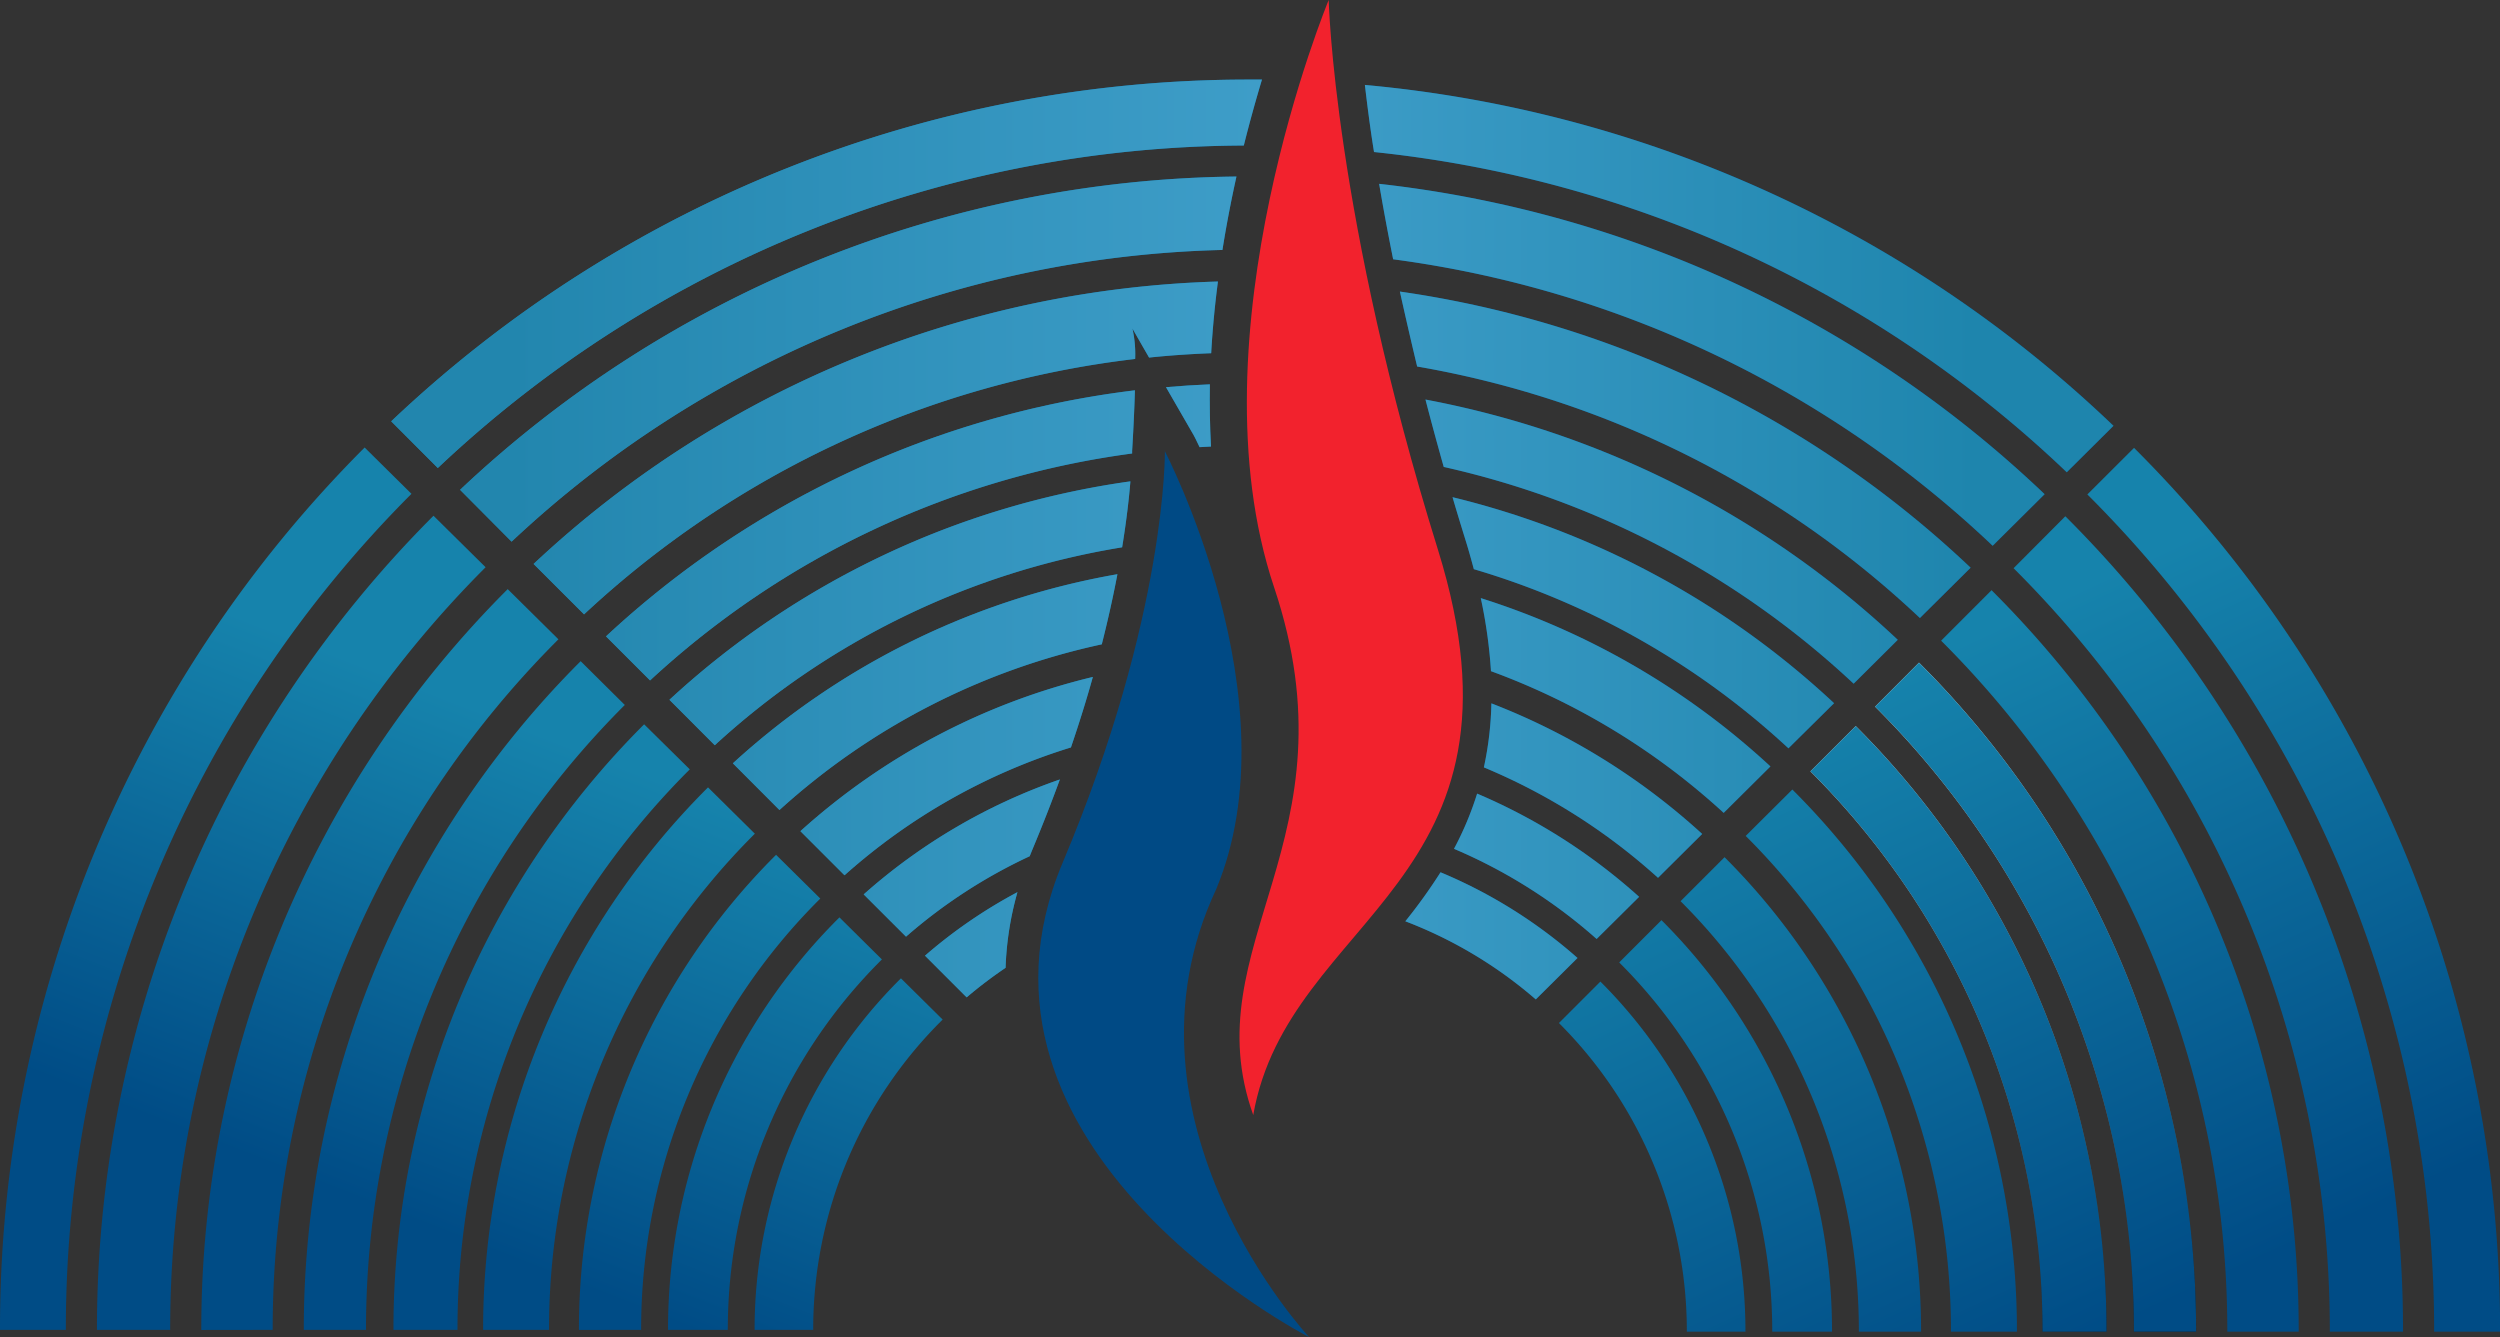 <svg id="Layer_1" data-name="Layer 1" xmlns="http://www.w3.org/2000/svg" xmlns:xlink="http://www.w3.org/1999/xlink" viewBox="0 0 492.68 263.52"><rect x="0" y="0" width="492.68" height="263.52" fill="#333333" stroke="none"/><defs><style>.cls-1{fill:#004a85;}.cls-2{fill:#f2222d;}.cls-3{fill:url(#linear-gradient);}.cls-4{fill:url(#linear-gradient-2);}.cls-5{fill:url(#linear-gradient-3);}.cls-6{fill:url(#linear-gradient-12);}.cls-7{fill:url(#linear-gradient-13);}.cls-8{fill:url(#linear-gradient-14);}.cls-9{fill:url(#linear-gradient-15);}.cls-10{fill:url(#linear-gradient-16);}.cls-11{fill:url(#linear-gradient-17);}.cls-12{fill:url(#linear-gradient-18);}.cls-13{fill:url(#linear-gradient-19);}.cls-14{fill:url(#linear-gradient-20);}.cls-15{fill:url(#linear-gradient-21);}.cls-16{fill:url(#linear-gradient-22);}.cls-17{fill:url(#linear-gradient-23);}.cls-18{fill:url(#linear-gradient-24);}.cls-19{fill:url(#linear-gradient-25);}.cls-20{fill:url(#linear-gradient-26);}.cls-21{fill:url(#linear-gradient-27);}.cls-22{fill:url(#linear-gradient-28);}.cls-23{fill:url(#linear-gradient-29);}.cls-24{fill:url(#linear-gradient-30);}.cls-25{fill:url(#linear-gradient-31);}.cls-26{fill:url(#linear-gradient-32);}.cls-27{fill:url(#linear-gradient-33);}.cls-28{fill:url(#linear-gradient-34);}.cls-29{fill:url(#linear-gradient-35);}.cls-30{fill:url(#linear-gradient-36);}.cls-31{fill:url(#linear-gradient-37);}.cls-32{fill:url(#linear-gradient-38);}.cls-33{fill:url(#linear-gradient-39);}.cls-34{fill:url(#linear-gradient-40);}</style><linearGradient id="linear-gradient" x1="366.33" y1="242.12" x2="418.26" y2="397.92" gradientUnits="userSpaceOnUse"><stop offset="0" stop-color="#fff"/><stop offset="1"/></linearGradient><linearGradient id="linear-gradient-2" x1="382.37" y1="236.77" x2="434.3" y2="392.58" xlink:href="#linear-gradient"/><linearGradient id="linear-gradient-3" x1="362.89" y1="238.78" x2="441.24" y2="407.55" gradientUnits="userSpaceOnUse"><stop offset="0.09" stop-color="#1683ac"/><stop offset="0.82" stop-color="#004c86"/></linearGradient><linearGradient id="linear-gradient-12" x1="130.5" y1="257.53" x2="81.09" y2="383.76" xlink:href="#linear-gradient-3"/><linearGradient id="linear-gradient-13" x1="146.44" y1="263.77" x2="97.03" y2="390" xlink:href="#linear-gradient-3"/><linearGradient id="linear-gradient-14" x1="163" y1="270.25" x2="113.59" y2="396.48" xlink:href="#linear-gradient-3"/><linearGradient id="linear-gradient-15" x1="193.62" y1="282.24" x2="144.21" y2="408.47" xlink:href="#linear-gradient-3"/><linearGradient id="linear-gradient-16" x1="114.56" y1="251.29" x2="65.15" y2="377.52" xlink:href="#linear-gradient-3"/><linearGradient id="linear-gradient-17" x1="97.29" y1="244.53" x2="47.88" y2="370.76" xlink:href="#linear-gradient-3"/><linearGradient id="linear-gradient-18" x1="79.08" y1="237.4" x2="29.67" y2="363.63" xlink:href="#linear-gradient-3"/><linearGradient id="linear-gradient-19" x1="61.39" y1="230.48" x2="11.98" y2="356.71" xlink:href="#linear-gradient-3"/><linearGradient id="linear-gradient-20" x1="178.47" y1="276.31" x2="129.06" y2="402.54" xlink:href="#linear-gradient-3"/><linearGradient id="linear-gradient-21" x1="119.26" y1="306.78" x2="390.48" y2="298.84" xlink:href="#linear-gradient-3"/><linearGradient id="linear-gradient-22" x1="119.29" y1="307.88" x2="390.51" y2="299.95" xlink:href="#linear-gradient-3"/><linearGradient id="linear-gradient-23" x1="118.76" y1="289.65" x2="389.97" y2="281.72" xlink:href="#linear-gradient-3"/><linearGradient id="linear-gradient-24" x1="118.9" y1="294.47" x2="390.12" y2="286.54" xlink:href="#linear-gradient-3"/><linearGradient id="linear-gradient-25" x1="118.29" y1="273.44" x2="389.5" y2="265.51" xlink:href="#linear-gradient-3"/><linearGradient id="linear-gradient-26" x1="118.47" y1="279.79" x2="389.69" y2="271.85" xlink:href="#linear-gradient-3"/><linearGradient id="linear-gradient-27" x1="117.8" y1="256.78" x2="389.01" y2="248.85" xlink:href="#linear-gradient-3"/><linearGradient id="linear-gradient-28" x1="117.99" y1="263.18" x2="389.2" y2="255.25" xlink:href="#linear-gradient-3"/><linearGradient id="linear-gradient-29" x1="117.34" y1="241.11" x2="388.55" y2="233.18" xlink:href="#linear-gradient-3"/><linearGradient id="linear-gradient-30" x1="117.51" y1="247" x2="388.73" y2="239.07" xlink:href="#linear-gradient-3"/><linearGradient id="linear-gradient-31" x1="116.25" y1="203.83" x2="387.46" y2="195.89" xlink:href="#linear-gradient-3"/><linearGradient id="linear-gradient-32" x1="116.89" y1="225.6" x2="388.1" y2="217.67" xlink:href="#linear-gradient-3"/><linearGradient id="linear-gradient-33" x1="117.05" y1="231.16" x2="388.26" y2="223.23" xlink:href="#linear-gradient-3"/><linearGradient id="linear-gradient-34" x1="116.38" y1="208.42" x2="387.6" y2="200.49" xlink:href="#linear-gradient-3"/><linearGradient id="linear-gradient-35" x1="116.55" y1="214.15" x2="387.77" y2="206.22" xlink:href="#linear-gradient-3"/><linearGradient id="linear-gradient-36" x1="115.87" y1="190.8" x2="387.08" y2="182.87" xlink:href="#linear-gradient-3"/><linearGradient id="linear-gradient-37" x1="116.04" y1="196.58" x2="387.25" y2="188.65" xlink:href="#linear-gradient-3"/><linearGradient id="linear-gradient-38" x1="115.37" y1="173.76" x2="386.58" y2="165.82" xlink:href="#linear-gradient-3"/><linearGradient id="linear-gradient-39" x1="115.55" y1="179.77" x2="386.76" y2="171.84" xlink:href="#linear-gradient-3"/><linearGradient id="linear-gradient-40" x1="80.67" y1="224.58" x2="420.08" y2="224.58" gradientUnits="userSpaceOnUse"><stop offset="0.07" stop-color="#2286ae"/><stop offset="0.52" stop-color="#3f9ec9"/><stop offset="0.92" stop-color="#1e85ad"/></linearGradient></defs><title>rn</title><path class="cls-1" d="M233.08,207.08s25.69,49.11,10.17,86.41c-21.46,45.71,18.32,88.29,18.32,88.29s-72.38-37-48.58-93.51c20.61-48.91,20.15-81.19,20.15-81.19" transform="translate(-3.57 -118.26)"/><path class="cls-2" d="M265.42,118.26S238,184.26,254.66,234s-16.11,70.43-4.11,104c6.91-39.45,56.93-45.45,36.39-111.44s-21.52-108.26-21.52-108.26" transform="translate(-3.57 -118.26)"/><path class="cls-3" d="M406.09,380.7h12.62a168.28,168.28,0,0,0-49.43-119.35l-8.93,8.92A155.71,155.71,0,0,1,406.09,380.7Z" transform="translate(-3.57 -118.26)"/><path class="cls-4" d="M373.1,257.52a173.69,173.69,0,0,1,51,123.18h12.26a185.9,185.9,0,0,0-54.61-131.85Z" transform="translate(-3.57 -118.26)"/><path class="cls-5" d="M352.83,380.7h11.78A114.32,114.32,0,0,0,331,299.6l-8.33,8.33A102.63,102.63,0,0,1,352.83,380.7Z" transform="translate(-3.57 -118.26)"/><path class="cls-5" d="M336,380.7h11.55a97.32,97.32,0,0,0-28.59-69l-8.17,8.17A85.8,85.8,0,0,1,336,380.7Z" transform="translate(-3.57 -118.26)"/><path class="cls-5" d="M369.9,380.7h12.26a131.83,131.83,0,0,0-38.73-93.51l-8.67,8.67A119.63,119.63,0,0,1,369.9,380.7Z" transform="translate(-3.57 -118.26)"/><path class="cls-5" d="M388.05,380.7h13a150.6,150.6,0,0,0-44.26-106.85L347.6,283A137.67,137.67,0,0,1,388.05,380.7Z" transform="translate(-3.57 -118.26)"/><path class="cls-5" d="M406.09,380.7h12.62a168.28,168.28,0,0,0-49.43-119.35l-8.93,8.92A155.71,155.71,0,0,1,406.09,380.7Z" transform="translate(-3.57 -118.26)"/><path class="cls-5" d="M373.1,257.52a173.69,173.69,0,0,1,51,123.18h12.26a185.9,185.9,0,0,0-54.61-131.85Z" transform="translate(-3.57 -118.26)"/><path class="cls-5" d="M386.11,244.52a192,192,0,0,1,56.4,136.18h14.07a206,206,0,0,0-60.53-146.13Z" transform="translate(-3.57 -118.26)"/><path class="cls-5" d="M400.39,230.24A212.1,212.1,0,0,1,462.71,380.7h14.43A226.48,226.48,0,0,0,410.59,220Z" transform="translate(-3.57 -118.26)"/><path class="cls-5" d="M414.93,215.7a232.66,232.66,0,0,1,68.34,165h13a245.59,245.59,0,0,0-72.14-174.18Z" transform="translate(-3.57 -118.26)"/><path class="cls-6" d="M93.73,380.34a155.68,155.68,0,0,1,45.78-110.46l-9-8.88A168.26,168.26,0,0,0,81.11,380.34Z" transform="translate(-3.57 -118.26)"/><path class="cls-7" d="M111.77,380.34a137.7,137.7,0,0,1,40.56-97.78l-9.23-9.13A150.64,150.64,0,0,0,98.78,380.34Z" transform="translate(-3.57 -118.26)"/><path class="cls-8" d="M129.92,380.34a119.62,119.62,0,0,1,35.31-85l-8.72-8.62a131.83,131.83,0,0,0-38.85,93.63Z" transform="translate(-3.57 -118.26)"/><path class="cls-9" d="M163.83,380.34a85.81,85.81,0,0,1,25.51-61.15l-8.22-8.13a97.35,97.35,0,0,0-28.84,69.28Z" transform="translate(-3.57 -118.26)"/><path class="cls-10" d="M75.7,380.34a173.68,173.68,0,0,1,51-123.15L118,248.56A185.9,185.9,0,0,0,63.44,380.34Z" transform="translate(-3.57 -118.26)"/><path class="cls-11" d="M57.31,380.34a192,192,0,0,1,56.31-136.09l-10-9.89a206,206,0,0,0-60.38,146Z" transform="translate(-3.57 -118.26)"/><path class="cls-12" d="M37.11,380.34A212.1,212.1,0,0,1,99.27,230.05L89,219.9A226.53,226.53,0,0,0,22.68,380.34Z" transform="translate(-3.57 -118.26)"/><path class="cls-13" d="M16.55,380.34A232.61,232.61,0,0,1,84.66,215.58l-9.23-9.13A245.56,245.56,0,0,0,3.57,380.34Z" transform="translate(-3.57 -118.26)"/><path class="cls-14" d="M147,380.34a102.64,102.64,0,0,1,30.37-73L169,299.05a114.36,114.36,0,0,0-33.78,81.29Z" transform="translate(-3.57 -118.26)"/><path class="cls-15" d="M194.07,314.81a86.86,86.86,0,0,1,7.67-5.82,62.36,62.36,0,0,1,2.34-14.91,98.15,98.15,0,0,0-18.22,12.52Z" transform="translate(-3.57 -118.26)"/><path class="cls-16" d="M280.52,299.82a86.23,86.23,0,0,1,25.71,15.4l8.23-8.17a97.59,97.59,0,0,0-27-16.89A105.46,105.46,0,0,1,280.52,299.82Z" transform="translate(-3.57 -118.26)"/><path class="cls-17" d="M182.12,302.85A103.23,103.23,0,0,1,206.49,287c.18-.43.34-.86.52-1.28q3-7.18,5.43-13.85a114.69,114.69,0,0,0-38.66,22.65Z" transform="translate(-3.57 -118.26)"/><path class="cls-18" d="M290.11,285.54a103.24,103.24,0,0,1,28.11,17.77L326.6,295a114.78,114.78,0,0,0-31.93-20.34A63,63,0,0,1,290.11,285.54Z" transform="translate(-3.57 -118.26)"/><path class="cls-19" d="M170,290.75a120,120,0,0,1,44.62-25.19q2.49-7.32,4.32-13.89a132.08,132.08,0,0,0-57.63,30.39Z" transform="translate(-3.57 -118.26)"/><path class="cls-20" d="M296,269.49a120,120,0,0,1,34.32,21.77l8.71-8.65a132.31,132.31,0,0,0-41.55-25.74A65.57,65.57,0,0,1,296,269.49Z" transform="translate(-3.57 -118.26)"/><path class="cls-21" d="M157.18,277.89a137.73,137.73,0,0,1,63.52-32.65c1.28-5.05,2.29-9.67,3.08-13.82A150.6,150.6,0,0,0,148,268.69Z" transform="translate(-3.57 -118.26)"/><path class="cls-22" d="M297.4,250.53a138.05,138.05,0,0,1,45.86,27.93l9.22-9.16a151,151,0,0,0-57.09-33.17A97,97,0,0,1,297.4,250.53Z" transform="translate(-3.57 -118.26)"/><path class="cls-23" d="M144.43,265.12a155.66,155.66,0,0,1,80.28-39c.89-5.44,1.37-9.83,1.63-13a168.25,168.25,0,0,0-90.84,43.05Z" transform="translate(-3.57 -118.26)"/><path class="cls-24" d="M292.33,224.53c.63,2,1.18,4,1.69,5.9a156,156,0,0,1,62,35.31l9-8.9a168.41,168.41,0,0,0-75.2-40.6C290.63,219,291.46,221.72,292.33,224.53Z" transform="translate(-3.57 -118.26)"/><path class="cls-25" d="M242,194q-4.35.18-8.65.56l5.46,9.47c.12.23.54,1,1.16,2.35q1.13-.08,2.25-.12C242,202.15,241.94,198.05,242,194Z" transform="translate(-3.57 -118.26)"/><path class="cls-26" d="M131.68,252.35a173.61,173.61,0,0,1,95-44.72c0-.32,0-.5,0-.52s.38-5.91.55-11.93A185.87,185.87,0,0,0,123,243.67Z" transform="translate(-3.57 -118.26)"/><path class="cls-27" d="M288.09,210.28A173.79,173.79,0,0,1,368.87,253l8.7-8.65A186,186,0,0,0,284.49,197Q286.16,203.45,288.09,210.28Z" transform="translate(-3.57 -118.26)"/><path class="cls-28" d="M118.67,239.33A192,192,0,0,1,227.28,189a23,23,0,0,0-.54-6c.47.84,1.74,3.05,3.28,5.73,4-.42,8.13-.7,12.24-.86.27-4.8.73-9.53,1.33-14.13a205.9,205.9,0,0,0-134.86,55.66Z" transform="translate(-3.57 -118.26)"/><path class="cls-29" d="M282.85,190.49a192,192,0,0,1,99.08,49.57l10-9.92a206.06,206.06,0,0,0-112.48-54.42Q281,182.76,282.85,190.49Z" transform="translate(-3.57 -118.26)"/><path class="cls-30" d="M104.39,225a212,212,0,0,1,140.09-57.48c.8-5.05,1.75-9.9,2.76-14.47a226.43,226.43,0,0,0-153,61.74Z" transform="translate(-3.57 -118.26)"/><path class="cls-31" d="M278.12,169.36a212.07,212.07,0,0,1,118.15,56.46l10.24-10.17a226.4,226.4,0,0,0-131.15-61.16C276.13,159.06,277.05,164,278.12,169.36Z" transform="translate(-3.57 -118.26)"/><path class="cls-32" d="M80.67,201.29l9.18,9.2a232.57,232.57,0,0,1,158.84-63.55c1.18-4.74,2.41-9.1,3.58-13l-2.36,0A245.52,245.52,0,0,0,80.67,201.29Z" transform="translate(-3.57 -118.26)"/><path class="cls-33" d="M272.55,135c.45,3.81,1,8.24,1.8,13.22a232.51,232.51,0,0,1,136.52,63.11l9.21-9.15A245.52,245.52,0,0,0,272.55,135Z" transform="translate(-3.57 -118.26)"/><path class="cls-34" d="M194.07,314.81a86.86,86.86,0,0,1,7.67-5.82,62.36,62.36,0,0,1,2.34-14.91,98.15,98.15,0,0,0-18.22,12.52Z" transform="translate(-3.57 -118.26)"/><path class="cls-34" d="M280.52,299.82a86.23,86.23,0,0,1,25.71,15.4l8.23-8.17a97.59,97.59,0,0,0-27-16.89A105.46,105.46,0,0,1,280.52,299.82Z" transform="translate(-3.57 -118.26)"/><path class="cls-34" d="M182.12,302.85A103.23,103.23,0,0,1,206.49,287c.18-.43.34-.86.52-1.28q3-7.18,5.43-13.85a114.69,114.69,0,0,0-38.66,22.65Z" transform="translate(-3.57 -118.26)"/><path class="cls-34" d="M290.11,285.54a103.24,103.24,0,0,1,28.11,17.77L326.6,295a114.78,114.78,0,0,0-31.93-20.34A63,63,0,0,1,290.11,285.54Z" transform="translate(-3.57 -118.26)"/><path class="cls-34" d="M170,290.75a120,120,0,0,1,44.62-25.19q2.49-7.32,4.32-13.89a132.08,132.08,0,0,0-57.63,30.39Z" transform="translate(-3.57 -118.26)"/><path class="cls-34" d="M296,269.49a120,120,0,0,1,34.32,21.77l8.71-8.65a132.31,132.31,0,0,0-41.55-25.74A65.57,65.57,0,0,1,296,269.49Z" transform="translate(-3.57 -118.26)"/><path class="cls-34" d="M157.18,277.89a137.73,137.73,0,0,1,63.52-32.65c1.28-5.05,2.29-9.67,3.08-13.82A150.6,150.6,0,0,0,148,268.69Z" transform="translate(-3.57 -118.26)"/><path class="cls-34" d="M297.4,250.53a138.05,138.05,0,0,1,45.86,27.93l9.22-9.16a151,151,0,0,0-57.09-33.17A97,97,0,0,1,297.4,250.53Z" transform="translate(-3.57 -118.26)"/><path class="cls-34" d="M144.43,265.12a155.66,155.66,0,0,1,80.28-39c.89-5.44,1.37-9.83,1.63-13a168.25,168.25,0,0,0-90.84,43.05Z" transform="translate(-3.57 -118.26)"/><path class="cls-34" d="M292.33,224.53c.63,2,1.18,4,1.69,5.9a156,156,0,0,1,62,35.31l9-8.9a168.41,168.41,0,0,0-75.2-40.6C290.63,219,291.46,221.72,292.33,224.53Z" transform="translate(-3.57 -118.26)"/><path class="cls-34" d="M242,194q-4.35.18-8.65.56l5.46,9.47c.12.23.54,1,1.16,2.35q1.13-.08,2.25-.12C242,202.15,241.94,198.05,242,194Z" transform="translate(-3.57 -118.26)"/><path class="cls-34" d="M131.68,252.35a173.61,173.61,0,0,1,95-44.72c0-.32,0-.5,0-.52s.38-5.91.55-11.93A185.87,185.87,0,0,0,123,243.67Z" transform="translate(-3.57 -118.26)"/><path class="cls-34" d="M288.09,210.28A173.79,173.79,0,0,1,368.87,253l8.7-8.65A186,186,0,0,0,284.49,197Q286.16,203.45,288.09,210.28Z" transform="translate(-3.57 -118.26)"/><path class="cls-34" d="M118.67,239.33A192,192,0,0,1,227.28,189a23,23,0,0,0-.54-6c.47.84,1.74,3.05,3.28,5.73,4-.42,8.13-.7,12.24-.86.27-4.8.73-9.53,1.33-14.13a205.9,205.9,0,0,0-134.86,55.66Z" transform="translate(-3.57 -118.26)"/><path class="cls-34" d="M282.85,190.49a192,192,0,0,1,99.08,49.57l10-9.92a206.06,206.06,0,0,0-112.48-54.42Q281,182.76,282.85,190.49Z" transform="translate(-3.57 -118.26)"/><path class="cls-34" d="M104.39,225a212,212,0,0,1,140.09-57.48c.8-5.05,1.75-9.9,2.76-14.47a226.43,226.43,0,0,0-153,61.74Z" transform="translate(-3.57 -118.26)"/><path class="cls-34" d="M278.12,169.36a212.07,212.07,0,0,1,118.15,56.46l10.24-10.17a226.4,226.4,0,0,0-131.15-61.16C276.13,159.06,277.05,164,278.12,169.36Z" transform="translate(-3.57 -118.26)"/><path class="cls-34" d="M80.67,201.29l9.18,9.2a232.57,232.57,0,0,1,158.84-63.55c1.18-4.74,2.41-9.1,3.58-13l-2.36,0A245.52,245.52,0,0,0,80.67,201.29Z" transform="translate(-3.57 -118.26)"/><path class="cls-34" d="M272.55,135c.45,3.81,1,8.24,1.8,13.22a232.51,232.51,0,0,1,136.52,63.11l9.21-9.15A245.52,245.52,0,0,0,272.55,135Z" transform="translate(-3.57 -118.26)"/></svg>